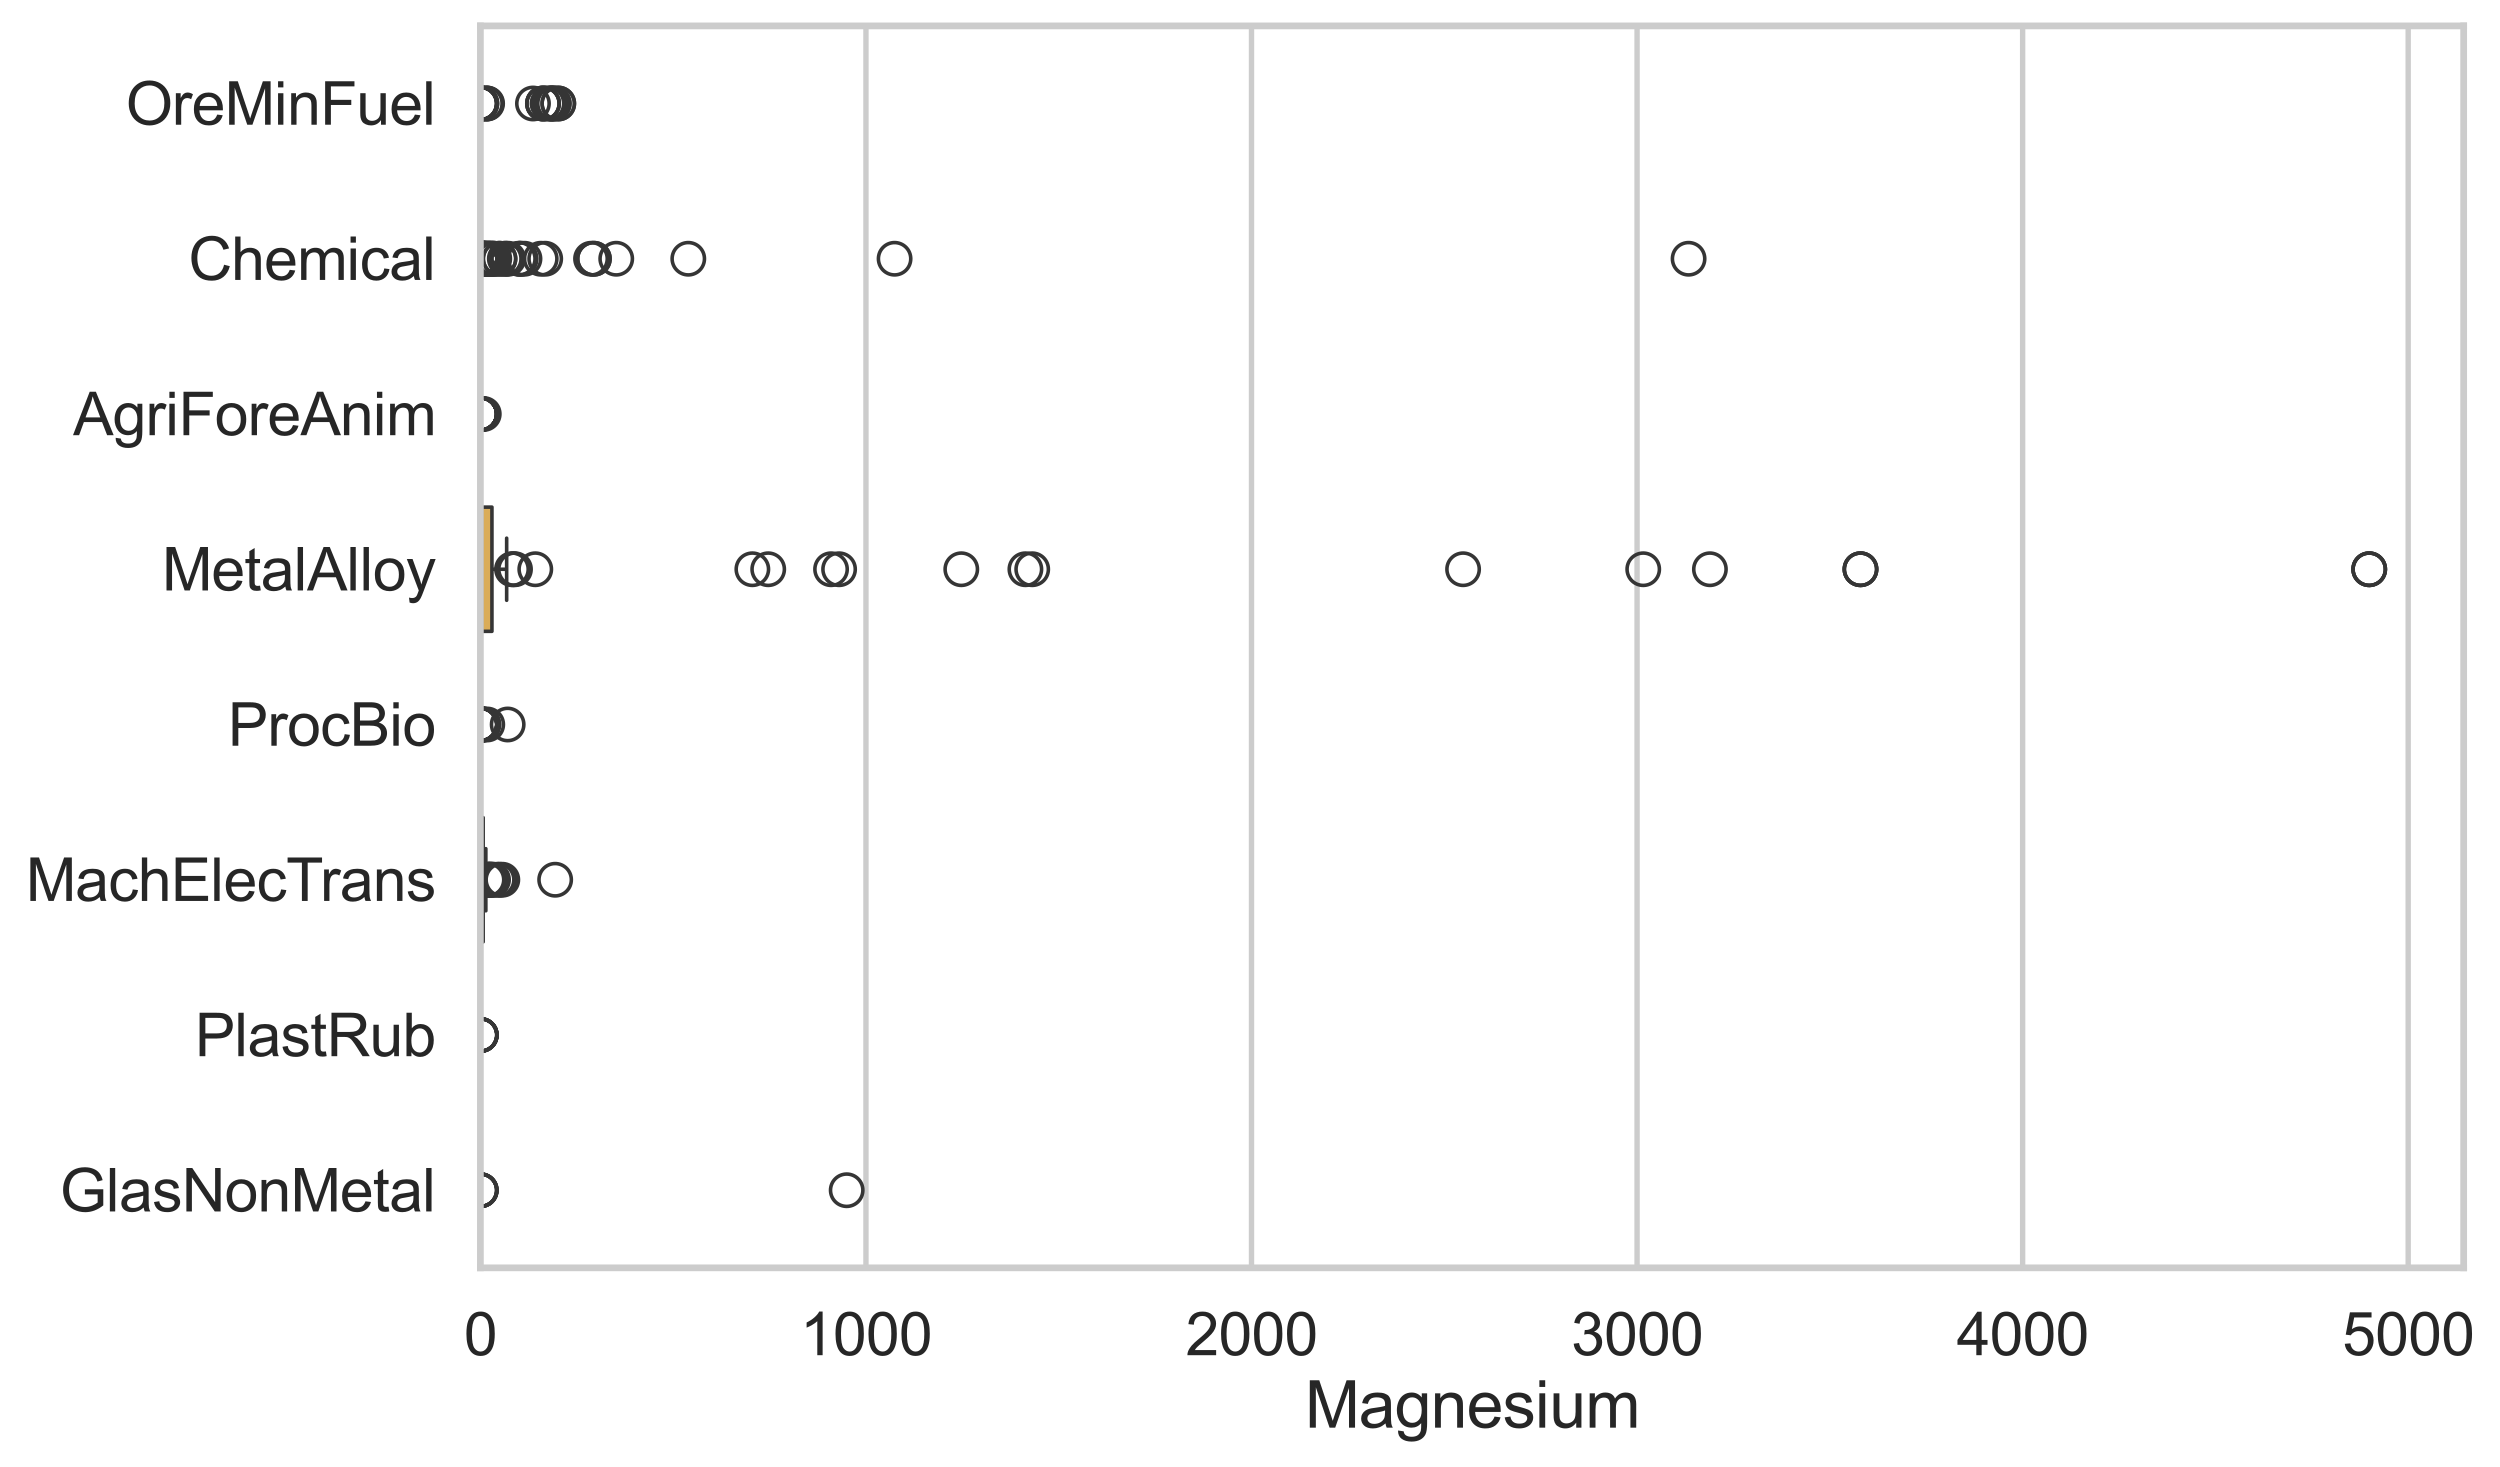 <?xml version="1.0" encoding="utf-8" standalone="no"?>
<!DOCTYPE svg PUBLIC "-//W3C//DTD SVG 1.1//EN"
  "http://www.w3.org/Graphics/SVG/1.1/DTD/svg11.dtd">
<svg xmlns:xlink="http://www.w3.org/1999/xlink" width="695.782pt" height="408.322pt" viewBox="0 0 695.782 408.322" xmlns="http://www.w3.org/2000/svg" version="1.1">
 <defs>
  <style type="text/css">*{stroke-linejoin: round; stroke-linecap: butt}</style>
 </defs>
 <g id="figure_1">
  <g id="patch_1">
   <path d="M 0 408.322 
L 695.782 408.322 
L 695.782 0 
L 0 0 
z
" style="fill: #ffffff"/>
  </g>
  <g id="axes_1">
   <g id="patch_2">
    <path d="M 133.697 352.86 
L 685.67 352.86 
L 685.67 7.2 
L 133.697 7.2 
z
" style="fill: #ffffff"/>
   </g>
   <g id="matplotlib.axis_1">
    <g id="xtick_1">
     <g id="line2d_1">
      <path d="M 133.697 352.86 
L 133.697 7.2 
" clip-path="url(#pb0d12dc2aa)" style="fill: none; stroke: #cccccc; stroke-width: 1.5; stroke-linecap: round"/>
     </g>
     <g id="text_1">
      <!-- 0 -->
      <g style="fill: #262626" transform="translate(129.109 377.17) scale(0.165 -0.165)">
       <defs>
        <path id="ArialMT-30" d="M 266 2259 
Q 266 3072 433 3567 
Q 600 4063 929 4331 
Q 1259 4600 1759 4600 
Q 2128 4600 2406 4451 
Q 2684 4303 2865 4023 
Q 3047 3744 3150 3342 
Q 3253 2941 3253 2259 
Q 3253 1453 3087 958 
Q 2922 463 2592 192 
Q 2263 -78 1759 -78 
Q 1097 -78 719 397 
Q 266 969 266 2259 
z
M 844 2259 
Q 844 1131 1108 757 
Q 1372 384 1759 384 
Q 2147 384 2411 759 
Q 2675 1134 2675 2259 
Q 2675 3391 2411 3762 
Q 2147 4134 1753 4134 
Q 1366 4134 1134 3806 
Q 844 3388 844 2259 
z
" transform="scale(0.016)"/>
       </defs>
       <use xlink:href="#ArialMT-30"/>
      </g>
     </g>
    </g>
    <g id="xtick_2">
     <g id="line2d_2">
      <path d="M 241.004 352.86 
L 241.004 7.2 
" clip-path="url(#pb0d12dc2aa)" style="fill: none; stroke: #cccccc; stroke-width: 1.5; stroke-linecap: round"/>
     </g>
     <g id="text_2">
      <!-- 1000 -->
      <g style="fill: #262626" transform="translate(222.653 377.17) scale(0.165 -0.165)">
       <defs>
        <path id="ArialMT-31" d="M 2384 0 
L 1822 0 
L 1822 3584 
Q 1619 3391 1289 3197 
Q 959 3003 697 2906 
L 697 3450 
Q 1169 3672 1522 3987 
Q 1875 4303 2022 4600 
L 2384 4600 
L 2384 0 
z
" transform="scale(0.016)"/>
       </defs>
       <use xlink:href="#ArialMT-31"/>
       <use xlink:href="#ArialMT-30" transform="translate(55.615 0)"/>
       <use xlink:href="#ArialMT-30" transform="translate(111.23 0)"/>
       <use xlink:href="#ArialMT-30" transform="translate(166.846 0)"/>
      </g>
     </g>
    </g>
    <g id="xtick_3">
     <g id="line2d_3">
      <path d="M 348.31 352.86 
L 348.31 7.2 
" clip-path="url(#pb0d12dc2aa)" style="fill: none; stroke: #cccccc; stroke-width: 1.5; stroke-linecap: round"/>
     </g>
     <g id="text_3">
      <!-- 2000 -->
      <g style="fill: #262626" transform="translate(329.959 377.17) scale(0.165 -0.165)">
       <defs>
        <path id="ArialMT-32" d="M 3222 541 
L 3222 0 
L 194 0 
Q 188 203 259 391 
Q 375 700 629 1000 
Q 884 1300 1366 1694 
Q 2113 2306 2375 2664 
Q 2638 3022 2638 3341 
Q 2638 3675 2398 3904 
Q 2159 4134 1775 4134 
Q 1369 4134 1125 3890 
Q 881 3647 878 3216 
L 300 3275 
Q 359 3922 746 4261 
Q 1134 4600 1788 4600 
Q 2447 4600 2831 4234 
Q 3216 3869 3216 3328 
Q 3216 3053 3103 2787 
Q 2991 2522 2730 2228 
Q 2469 1934 1863 1422 
Q 1356 997 1212 845 
Q 1069 694 975 541 
L 3222 541 
z
" transform="scale(0.016)"/>
       </defs>
       <use xlink:href="#ArialMT-32"/>
       <use xlink:href="#ArialMT-30" transform="translate(55.615 0)"/>
       <use xlink:href="#ArialMT-30" transform="translate(111.23 0)"/>
       <use xlink:href="#ArialMT-30" transform="translate(166.846 0)"/>
      </g>
     </g>
    </g>
    <g id="xtick_4">
     <g id="line2d_4">
      <path d="M 455.617 352.86 
L 455.617 7.2 
" clip-path="url(#pb0d12dc2aa)" style="fill: none; stroke: #cccccc; stroke-width: 1.5; stroke-linecap: round"/>
     </g>
     <g id="text_4">
      <!-- 3000 -->
      <g style="fill: #262626" transform="translate(437.266 377.17) scale(0.165 -0.165)">
       <defs>
        <path id="ArialMT-33" d="M 269 1209 
L 831 1284 
Q 928 806 1161 595 
Q 1394 384 1728 384 
Q 2125 384 2398 659 
Q 2672 934 2672 1341 
Q 2672 1728 2419 1979 
Q 2166 2231 1775 2231 
Q 1616 2231 1378 2169 
L 1441 2663 
Q 1497 2656 1531 2656 
Q 1891 2656 2178 2843 
Q 2466 3031 2466 3422 
Q 2466 3731 2256 3934 
Q 2047 4138 1716 4138 
Q 1388 4138 1169 3931 
Q 950 3725 888 3313 
L 325 3413 
Q 428 3978 793 4289 
Q 1159 4600 1703 4600 
Q 2078 4600 2393 4439 
Q 2709 4278 2876 4000 
Q 3044 3722 3044 3409 
Q 3044 3113 2884 2869 
Q 2725 2625 2413 2481 
Q 2819 2388 3044 2092 
Q 3269 1797 3269 1353 
Q 3269 753 2831 336 
Q 2394 -81 1725 -81 
Q 1122 -81 723 278 
Q 325 638 269 1209 
z
" transform="scale(0.016)"/>
       </defs>
       <use xlink:href="#ArialMT-33"/>
       <use xlink:href="#ArialMT-30" transform="translate(55.615 0)"/>
       <use xlink:href="#ArialMT-30" transform="translate(111.23 0)"/>
       <use xlink:href="#ArialMT-30" transform="translate(166.846 0)"/>
      </g>
     </g>
    </g>
    <g id="xtick_5">
     <g id="line2d_5">
      <path d="M 562.924 352.86 
L 562.924 7.2 
" clip-path="url(#pb0d12dc2aa)" style="fill: none; stroke: #cccccc; stroke-width: 1.5; stroke-linecap: round"/>
     </g>
     <g id="text_5">
      <!-- 4000 -->
      <g style="fill: #262626" transform="translate(544.573 377.17) scale(0.165 -0.165)">
       <defs>
        <path id="ArialMT-34" d="M 2069 0 
L 2069 1097 
L 81 1097 
L 81 1613 
L 2172 4581 
L 2631 4581 
L 2631 1613 
L 3250 1613 
L 3250 1097 
L 2631 1097 
L 2631 0 
L 2069 0 
z
M 2069 1613 
L 2069 3678 
L 634 1613 
L 2069 1613 
z
" transform="scale(0.016)"/>
       </defs>
       <use xlink:href="#ArialMT-34"/>
       <use xlink:href="#ArialMT-30" transform="translate(55.615 0)"/>
       <use xlink:href="#ArialMT-30" transform="translate(111.23 0)"/>
       <use xlink:href="#ArialMT-30" transform="translate(166.846 0)"/>
      </g>
     </g>
    </g>
    <g id="xtick_6">
     <g id="line2d_6">
      <path d="M 670.231 352.86 
L 670.231 7.2 
" clip-path="url(#pb0d12dc2aa)" style="fill: none; stroke: #cccccc; stroke-width: 1.5; stroke-linecap: round"/>
     </g>
     <g id="text_6">
      <!-- 5000 -->
      <g style="fill: #262626" transform="translate(651.879 377.17) scale(0.165 -0.165)">
       <defs>
        <path id="ArialMT-35" d="M 266 1200 
L 856 1250 
Q 922 819 1161 601 
Q 1400 384 1738 384 
Q 2144 384 2425 690 
Q 2706 997 2706 1503 
Q 2706 1984 2436 2262 
Q 2166 2541 1728 2541 
Q 1456 2541 1237 2417 
Q 1019 2294 894 2097 
L 366 2166 
L 809 4519 
L 3088 4519 
L 3088 3981 
L 1259 3981 
L 1013 2750 
Q 1425 3038 1878 3038 
Q 2478 3038 2890 2622 
Q 3303 2206 3303 1553 
Q 3303 931 2941 478 
Q 2500 -78 1738 -78 
Q 1113 -78 717 272 
Q 322 622 266 1200 
z
" transform="scale(0.016)"/>
       </defs>
       <use xlink:href="#ArialMT-35"/>
       <use xlink:href="#ArialMT-30" transform="translate(55.615 0)"/>
       <use xlink:href="#ArialMT-30" transform="translate(111.23 0)"/>
       <use xlink:href="#ArialMT-30" transform="translate(166.846 0)"/>
      </g>
     </g>
    </g>
    <g id="text_7">
     <!-- Magnesium -->
     <g style="fill: #262626" transform="translate(363.166 397.334) scale(0.18 -0.18)">
      <defs>
       <path id="ArialMT-4d" d="M 475 0 
L 475 4581 
L 1388 4581 
L 2472 1338 
Q 2622 884 2691 659 
Q 2769 909 2934 1394 
L 4031 4581 
L 4847 4581 
L 4847 0 
L 4263 0 
L 4263 3834 
L 2931 0 
L 2384 0 
L 1059 3900 
L 1059 0 
L 475 0 
z
" transform="scale(0.016)"/>
       <path id="ArialMT-61" d="M 2588 409 
Q 2275 144 1986 34 
Q 1697 -75 1366 -75 
Q 819 -75 525 192 
Q 231 459 231 875 
Q 231 1119 342 1320 
Q 453 1522 633 1644 
Q 813 1766 1038 1828 
Q 1203 1872 1538 1913 
Q 2219 1994 2541 2106 
Q 2544 2222 2544 2253 
Q 2544 2597 2384 2738 
Q 2169 2928 1744 2928 
Q 1347 2928 1158 2789 
Q 969 2650 878 2297 
L 328 2372 
Q 403 2725 575 2942 
Q 747 3159 1072 3276 
Q 1397 3394 1825 3394 
Q 2250 3394 2515 3294 
Q 2781 3194 2906 3042 
Q 3031 2891 3081 2659 
Q 3109 2516 3109 2141 
L 3109 1391 
Q 3109 606 3145 398 
Q 3181 191 3288 0 
L 2700 0 
Q 2613 175 2588 409 
z
M 2541 1666 
Q 2234 1541 1622 1453 
Q 1275 1403 1131 1340 
Q 988 1278 909 1158 
Q 831 1038 831 891 
Q 831 666 1001 516 
Q 1172 366 1500 366 
Q 1825 366 2078 508 
Q 2331 650 2450 897 
Q 2541 1088 2541 1459 
L 2541 1666 
z
" transform="scale(0.016)"/>
       <path id="ArialMT-67" d="M 319 -275 
L 866 -356 
Q 900 -609 1056 -725 
Q 1266 -881 1628 -881 
Q 2019 -881 2231 -725 
Q 2444 -569 2519 -288 
Q 2563 -116 2559 434 
Q 2191 0 1641 0 
Q 956 0 581 494 
Q 206 988 206 1678 
Q 206 2153 378 2554 
Q 550 2956 876 3175 
Q 1203 3394 1644 3394 
Q 2231 3394 2613 2919 
L 2613 3319 
L 3131 3319 
L 3131 450 
Q 3131 -325 2973 -648 
Q 2816 -972 2473 -1159 
Q 2131 -1347 1631 -1347 
Q 1038 -1347 672 -1080 
Q 306 -813 319 -275 
z
M 784 1719 
Q 784 1066 1043 766 
Q 1303 466 1694 466 
Q 2081 466 2343 764 
Q 2606 1063 2606 1700 
Q 2606 2309 2336 2618 
Q 2066 2928 1684 2928 
Q 1309 2928 1046 2623 
Q 784 2319 784 1719 
z
" transform="scale(0.016)"/>
       <path id="ArialMT-6e" d="M 422 0 
L 422 3319 
L 928 3319 
L 928 2847 
Q 1294 3394 1984 3394 
Q 2284 3394 2536 3286 
Q 2788 3178 2913 3003 
Q 3038 2828 3088 2588 
Q 3119 2431 3119 2041 
L 3119 0 
L 2556 0 
L 2556 2019 
Q 2556 2363 2490 2533 
Q 2425 2703 2258 2804 
Q 2091 2906 1866 2906 
Q 1506 2906 1245 2678 
Q 984 2450 984 1813 
L 984 0 
L 422 0 
z
" transform="scale(0.016)"/>
       <path id="ArialMT-65" d="M 2694 1069 
L 3275 997 
Q 3138 488 2766 206 
Q 2394 -75 1816 -75 
Q 1088 -75 661 373 
Q 234 822 234 1631 
Q 234 2469 665 2931 
Q 1097 3394 1784 3394 
Q 2450 3394 2872 2941 
Q 3294 2488 3294 1666 
Q 3294 1616 3291 1516 
L 816 1516 
Q 847 969 1125 678 
Q 1403 388 1819 388 
Q 2128 388 2347 550 
Q 2566 713 2694 1069 
z
M 847 1978 
L 2700 1978 
Q 2663 2397 2488 2606 
Q 2219 2931 1791 2931 
Q 1403 2931 1139 2672 
Q 875 2413 847 1978 
z
" transform="scale(0.016)"/>
       <path id="ArialMT-73" d="M 197 991 
L 753 1078 
Q 800 744 1014 566 
Q 1228 388 1613 388 
Q 2000 388 2187 545 
Q 2375 703 2375 916 
Q 2375 1106 2209 1216 
Q 2094 1291 1634 1406 
Q 1016 1563 777 1677 
Q 538 1791 414 1992 
Q 291 2194 291 2438 
Q 291 2659 392 2848 
Q 494 3038 669 3163 
Q 800 3259 1026 3326 
Q 1253 3394 1513 3394 
Q 1903 3394 2198 3281 
Q 2494 3169 2634 2976 
Q 2775 2784 2828 2463 
L 2278 2388 
Q 2241 2644 2061 2787 
Q 1881 2931 1553 2931 
Q 1166 2931 1000 2803 
Q 834 2675 834 2503 
Q 834 2394 903 2306 
Q 972 2216 1119 2156 
Q 1203 2125 1616 2013 
Q 2213 1853 2448 1751 
Q 2684 1650 2818 1456 
Q 2953 1263 2953 975 
Q 2953 694 2789 445 
Q 2625 197 2315 61 
Q 2006 -75 1616 -75 
Q 969 -75 630 194 
Q 291 463 197 991 
z
" transform="scale(0.016)"/>
       <path id="ArialMT-69" d="M 425 3934 
L 425 4581 
L 988 4581 
L 988 3934 
L 425 3934 
z
M 425 0 
L 425 3319 
L 988 3319 
L 988 0 
L 425 0 
z
" transform="scale(0.016)"/>
       <path id="ArialMT-75" d="M 2597 0 
L 2597 488 
Q 2209 -75 1544 -75 
Q 1250 -75 995 37 
Q 741 150 617 320 
Q 494 491 444 738 
Q 409 903 409 1263 
L 409 3319 
L 972 3319 
L 972 1478 
Q 972 1038 1006 884 
Q 1059 663 1231 536 
Q 1403 409 1656 409 
Q 1909 409 2131 539 
Q 2353 669 2445 892 
Q 2538 1116 2538 1541 
L 2538 3319 
L 3100 3319 
L 3100 0 
L 2597 0 
z
" transform="scale(0.016)"/>
       <path id="ArialMT-6d" d="M 422 0 
L 422 3319 
L 925 3319 
L 925 2853 
Q 1081 3097 1340 3245 
Q 1600 3394 1931 3394 
Q 2300 3394 2536 3241 
Q 2772 3088 2869 2813 
Q 3263 3394 3894 3394 
Q 4388 3394 4653 3120 
Q 4919 2847 4919 2278 
L 4919 0 
L 4359 0 
L 4359 2091 
Q 4359 2428 4304 2576 
Q 4250 2725 4106 2815 
Q 3963 2906 3769 2906 
Q 3419 2906 3187 2673 
Q 2956 2441 2956 1928 
L 2956 0 
L 2394 0 
L 2394 2156 
Q 2394 2531 2256 2718 
Q 2119 2906 1806 2906 
Q 1569 2906 1367 2781 
Q 1166 2656 1075 2415 
Q 984 2175 984 1722 
L 984 0 
L 422 0 
z
" transform="scale(0.016)"/>
      </defs>
      <use xlink:href="#ArialMT-4d"/>
      <use xlink:href="#ArialMT-61" transform="translate(83.301 0)"/>
      <use xlink:href="#ArialMT-67" transform="translate(138.916 0)"/>
      <use xlink:href="#ArialMT-6e" transform="translate(194.531 0)"/>
      <use xlink:href="#ArialMT-65" transform="translate(250.146 0)"/>
      <use xlink:href="#ArialMT-73" transform="translate(305.762 0)"/>
      <use xlink:href="#ArialMT-69" transform="translate(355.762 0)"/>
      <use xlink:href="#ArialMT-75" transform="translate(377.979 0)"/>
      <use xlink:href="#ArialMT-6d" transform="translate(433.594 0)"/>
     </g>
    </g>
   </g>
   <g id="matplotlib.axis_2">
    <g id="ytick_1">
     <g id="text_8">
      <!-- OreMinFuel -->
      <g style="fill: #262626" transform="translate(35.013 34.709) scale(0.165 -0.165)">
       <defs>
        <path id="ArialMT-4f" d="M 309 2231 
Q 309 3372 921 4017 
Q 1534 4663 2503 4663 
Q 3138 4663 3647 4359 
Q 4156 4056 4423 3514 
Q 4691 2972 4691 2284 
Q 4691 1588 4409 1038 
Q 4128 488 3612 205 
Q 3097 -78 2500 -78 
Q 1853 -78 1343 234 
Q 834 547 571 1087 
Q 309 1628 309 2231 
z
M 934 2222 
Q 934 1394 1379 917 
Q 1825 441 2497 441 
Q 3181 441 3623 922 
Q 4066 1403 4066 2288 
Q 4066 2847 3877 3264 
Q 3688 3681 3323 3911 
Q 2959 4141 2506 4141 
Q 1863 4141 1398 3698 
Q 934 3256 934 2222 
z
" transform="scale(0.016)"/>
        <path id="ArialMT-72" d="M 416 0 
L 416 3319 
L 922 3319 
L 922 2816 
Q 1116 3169 1280 3281 
Q 1444 3394 1641 3394 
Q 1925 3394 2219 3213 
L 2025 2691 
Q 1819 2813 1613 2813 
Q 1428 2813 1281 2702 
Q 1134 2591 1072 2394 
Q 978 2094 978 1738 
L 978 0 
L 416 0 
z
" transform="scale(0.016)"/>
        <path id="ArialMT-46" d="M 525 0 
L 525 4581 
L 3616 4581 
L 3616 4041 
L 1131 4041 
L 1131 2622 
L 3281 2622 
L 3281 2081 
L 1131 2081 
L 1131 0 
L 525 0 
z
" transform="scale(0.016)"/>
        <path id="ArialMT-6c" d="M 409 0 
L 409 4581 
L 972 4581 
L 972 0 
L 409 0 
z
" transform="scale(0.016)"/>
       </defs>
       <use xlink:href="#ArialMT-4f"/>
       <use xlink:href="#ArialMT-72" transform="translate(77.783 0)"/>
       <use xlink:href="#ArialMT-65" transform="translate(111.084 0)"/>
       <use xlink:href="#ArialMT-4d" transform="translate(166.699 0)"/>
       <use xlink:href="#ArialMT-69" transform="translate(250 0)"/>
       <use xlink:href="#ArialMT-6e" transform="translate(272.217 0)"/>
       <use xlink:href="#ArialMT-46" transform="translate(327.832 0)"/>
       <use xlink:href="#ArialMT-75" transform="translate(388.916 0)"/>
       <use xlink:href="#ArialMT-65" transform="translate(444.531 0)"/>
       <use xlink:href="#ArialMT-6c" transform="translate(500.146 0)"/>
      </g>
     </g>
    </g>
    <g id="ytick_2">
     <g id="text_9">
      <!-- Chemical -->
      <g style="fill: #262626" transform="translate(52.428 77.916) scale(0.165 -0.165)">
       <defs>
        <path id="ArialMT-43" d="M 3763 1606 
L 4369 1453 
Q 4178 706 3683 314 
Q 3188 -78 2472 -78 
Q 1731 -78 1267 223 
Q 803 525 561 1097 
Q 319 1669 319 2325 
Q 319 3041 592 3573 
Q 866 4106 1370 4382 
Q 1875 4659 2481 4659 
Q 3169 4659 3637 4309 
Q 4106 3959 4291 3325 
L 3694 3184 
Q 3534 3684 3231 3912 
Q 2928 4141 2469 4141 
Q 1941 4141 1586 3887 
Q 1231 3634 1087 3207 
Q 944 2781 944 2328 
Q 944 1744 1114 1308 
Q 1284 872 1643 656 
Q 2003 441 2422 441 
Q 2931 441 3284 734 
Q 3638 1028 3763 1606 
z
" transform="scale(0.016)"/>
        <path id="ArialMT-68" d="M 422 0 
L 422 4581 
L 984 4581 
L 984 2938 
Q 1378 3394 1978 3394 
Q 2347 3394 2619 3248 
Q 2891 3103 3008 2847 
Q 3125 2591 3125 2103 
L 3125 0 
L 2563 0 
L 2563 2103 
Q 2563 2525 2380 2717 
Q 2197 2909 1863 2909 
Q 1613 2909 1392 2779 
Q 1172 2650 1078 2428 
Q 984 2206 984 1816 
L 984 0 
L 422 0 
z
" transform="scale(0.016)"/>
        <path id="ArialMT-63" d="M 2588 1216 
L 3141 1144 
Q 3050 572 2676 248 
Q 2303 -75 1759 -75 
Q 1078 -75 664 370 
Q 250 816 250 1647 
Q 250 2184 428 2587 
Q 606 2991 970 3192 
Q 1334 3394 1763 3394 
Q 2303 3394 2647 3120 
Q 2991 2847 3088 2344 
L 2541 2259 
Q 2463 2594 2264 2762 
Q 2066 2931 1784 2931 
Q 1359 2931 1093 2626 
Q 828 2322 828 1663 
Q 828 994 1084 691 
Q 1341 388 1753 388 
Q 2084 388 2306 591 
Q 2528 794 2588 1216 
z
" transform="scale(0.016)"/>
       </defs>
       <use xlink:href="#ArialMT-43"/>
       <use xlink:href="#ArialMT-68" transform="translate(72.217 0)"/>
       <use xlink:href="#ArialMT-65" transform="translate(127.832 0)"/>
       <use xlink:href="#ArialMT-6d" transform="translate(183.447 0)"/>
       <use xlink:href="#ArialMT-69" transform="translate(266.748 0)"/>
       <use xlink:href="#ArialMT-63" transform="translate(288.965 0)"/>
       <use xlink:href="#ArialMT-61" transform="translate(338.965 0)"/>
       <use xlink:href="#ArialMT-6c" transform="translate(394.58 0)"/>
      </g>
     </g>
    </g>
    <g id="ytick_3">
     <g id="text_10">
      <!-- AgriForeAnim -->
      <g style="fill: #262626" transform="translate(20.341 121.124) scale(0.165 -0.165)">
       <defs>
        <path id="ArialMT-41" d="M -9 0 
L 1750 4581 
L 2403 4581 
L 4278 0 
L 3588 0 
L 3053 1388 
L 1138 1388 
L 634 0 
L -9 0 
z
M 1313 1881 
L 2866 1881 
L 2388 3150 
Q 2169 3728 2063 4100 
Q 1975 3659 1816 3225 
L 1313 1881 
z
" transform="scale(0.016)"/>
        <path id="ArialMT-6f" d="M 213 1659 
Q 213 2581 725 3025 
Q 1153 3394 1769 3394 
Q 2453 3394 2887 2945 
Q 3322 2497 3322 1706 
Q 3322 1066 3130 698 
Q 2938 331 2570 128 
Q 2203 -75 1769 -75 
Q 1072 -75 642 372 
Q 213 819 213 1659 
z
M 791 1659 
Q 791 1022 1069 705 
Q 1347 388 1769 388 
Q 2188 388 2466 706 
Q 2744 1025 2744 1678 
Q 2744 2294 2464 2611 
Q 2184 2928 1769 2928 
Q 1347 2928 1069 2612 
Q 791 2297 791 1659 
z
" transform="scale(0.016)"/>
       </defs>
       <use xlink:href="#ArialMT-41"/>
       <use xlink:href="#ArialMT-67" transform="translate(66.699 0)"/>
       <use xlink:href="#ArialMT-72" transform="translate(122.314 0)"/>
       <use xlink:href="#ArialMT-69" transform="translate(155.615 0)"/>
       <use xlink:href="#ArialMT-46" transform="translate(177.832 0)"/>
       <use xlink:href="#ArialMT-6f" transform="translate(238.916 0)"/>
       <use xlink:href="#ArialMT-72" transform="translate(294.531 0)"/>
       <use xlink:href="#ArialMT-65" transform="translate(327.832 0)"/>
       <use xlink:href="#ArialMT-41" transform="translate(383.447 0)"/>
       <use xlink:href="#ArialMT-6e" transform="translate(450.146 0)"/>
       <use xlink:href="#ArialMT-69" transform="translate(505.762 0)"/>
       <use xlink:href="#ArialMT-6d" transform="translate(527.979 0)"/>
      </g>
     </g>
    </g>
    <g id="ytick_4">
     <g id="text_11">
      <!-- MetalAlloy -->
      <g style="fill: #262626" transform="translate(45.088 164.331) scale(0.165 -0.165)">
       <defs>
        <path id="ArialMT-74" d="M 1650 503 
L 1731 6 
Q 1494 -44 1306 -44 
Q 1000 -44 831 53 
Q 663 150 594 308 
Q 525 466 525 972 
L 525 2881 
L 113 2881 
L 113 3319 
L 525 3319 
L 525 4141 
L 1084 4478 
L 1084 3319 
L 1650 3319 
L 1650 2881 
L 1084 2881 
L 1084 941 
Q 1084 700 1114 631 
Q 1144 563 1211 522 
Q 1278 481 1403 481 
Q 1497 481 1650 503 
z
" transform="scale(0.016)"/>
        <path id="ArialMT-79" d="M 397 -1278 
L 334 -750 
Q 519 -800 656 -800 
Q 844 -800 956 -737 
Q 1069 -675 1141 -563 
Q 1194 -478 1313 -144 
Q 1328 -97 1363 -6 
L 103 3319 
L 709 3319 
L 1400 1397 
Q 1534 1031 1641 628 
Q 1738 1016 1872 1384 
L 2581 3319 
L 3144 3319 
L 1881 -56 
Q 1678 -603 1566 -809 
Q 1416 -1088 1222 -1217 
Q 1028 -1347 759 -1347 
Q 597 -1347 397 -1278 
z
" transform="scale(0.016)"/>
       </defs>
       <use xlink:href="#ArialMT-4d"/>
       <use xlink:href="#ArialMT-65" transform="translate(83.301 0)"/>
       <use xlink:href="#ArialMT-74" transform="translate(138.916 0)"/>
       <use xlink:href="#ArialMT-61" transform="translate(166.699 0)"/>
       <use xlink:href="#ArialMT-6c" transform="translate(222.314 0)"/>
       <use xlink:href="#ArialMT-41" transform="translate(244.531 0)"/>
       <use xlink:href="#ArialMT-6c" transform="translate(311.23 0)"/>
       <use xlink:href="#ArialMT-6c" transform="translate(333.447 0)"/>
       <use xlink:href="#ArialMT-6f" transform="translate(355.664 0)"/>
       <use xlink:href="#ArialMT-79" transform="translate(411.279 0)"/>
      </g>
     </g>
    </g>
    <g id="ytick_5">
     <g id="text_12">
      <!-- ProcBio -->
      <g style="fill: #262626" transform="translate(63.424 207.539) scale(0.165 -0.165)">
       <defs>
        <path id="ArialMT-50" d="M 494 0 
L 494 4581 
L 2222 4581 
Q 2678 4581 2919 4538 
Q 3256 4481 3484 4323 
Q 3713 4166 3852 3881 
Q 3991 3597 3991 3256 
Q 3991 2672 3619 2267 
Q 3247 1863 2275 1863 
L 1100 1863 
L 1100 0 
L 494 0 
z
M 1100 2403 
L 2284 2403 
Q 2872 2403 3119 2622 
Q 3366 2841 3366 3238 
Q 3366 3525 3220 3729 
Q 3075 3934 2838 4000 
Q 2684 4041 2272 4041 
L 1100 4041 
L 1100 2403 
z
" transform="scale(0.016)"/>
        <path id="ArialMT-42" d="M 469 0 
L 469 4581 
L 2188 4581 
Q 2713 4581 3030 4442 
Q 3347 4303 3526 4014 
Q 3706 3725 3706 3409 
Q 3706 3116 3547 2856 
Q 3388 2597 3066 2438 
Q 3481 2316 3704 2022 
Q 3928 1728 3928 1328 
Q 3928 1006 3792 729 
Q 3656 453 3456 303 
Q 3256 153 2954 76 
Q 2653 0 2216 0 
L 469 0 
z
M 1075 2656 
L 2066 2656 
Q 2469 2656 2644 2709 
Q 2875 2778 2992 2937 
Q 3109 3097 3109 3338 
Q 3109 3566 3000 3739 
Q 2891 3913 2687 3977 
Q 2484 4041 1991 4041 
L 1075 4041 
L 1075 2656 
z
M 1075 541 
L 2216 541 
Q 2509 541 2628 563 
Q 2838 600 2978 687 
Q 3119 775 3209 942 
Q 3300 1109 3300 1328 
Q 3300 1584 3169 1773 
Q 3038 1963 2805 2039 
Q 2572 2116 2134 2116 
L 1075 2116 
L 1075 541 
z
" transform="scale(0.016)"/>
       </defs>
       <use xlink:href="#ArialMT-50"/>
       <use xlink:href="#ArialMT-72" transform="translate(66.699 0)"/>
       <use xlink:href="#ArialMT-6f" transform="translate(100 0)"/>
       <use xlink:href="#ArialMT-63" transform="translate(155.615 0)"/>
       <use xlink:href="#ArialMT-42" transform="translate(205.615 0)"/>
       <use xlink:href="#ArialMT-69" transform="translate(272.314 0)"/>
       <use xlink:href="#ArialMT-6f" transform="translate(294.531 0)"/>
      </g>
     </g>
    </g>
    <g id="ytick_6">
     <g id="text_13">
      <!-- MachElecTrans -->
      <g style="fill: #262626" transform="translate(7.2 250.746) scale(0.165 -0.165)">
       <defs>
        <path id="ArialMT-45" d="M 506 0 
L 506 4581 
L 3819 4581 
L 3819 4041 
L 1113 4041 
L 1113 2638 
L 3647 2638 
L 3647 2100 
L 1113 2100 
L 1113 541 
L 3925 541 
L 3925 0 
L 506 0 
z
" transform="scale(0.016)"/>
        <path id="ArialMT-54" d="M 1659 0 
L 1659 4041 
L 150 4041 
L 150 4581 
L 3781 4581 
L 3781 4041 
L 2266 4041 
L 2266 0 
L 1659 0 
z
" transform="scale(0.016)"/>
       </defs>
       <use xlink:href="#ArialMT-4d"/>
       <use xlink:href="#ArialMT-61" transform="translate(83.301 0)"/>
       <use xlink:href="#ArialMT-63" transform="translate(138.916 0)"/>
       <use xlink:href="#ArialMT-68" transform="translate(188.916 0)"/>
       <use xlink:href="#ArialMT-45" transform="translate(244.531 0)"/>
       <use xlink:href="#ArialMT-6c" transform="translate(311.23 0)"/>
       <use xlink:href="#ArialMT-65" transform="translate(333.447 0)"/>
       <use xlink:href="#ArialMT-63" transform="translate(389.062 0)"/>
       <use xlink:href="#ArialMT-54" transform="translate(439.062 0)"/>
       <use xlink:href="#ArialMT-72" transform="translate(496.396 0)"/>
       <use xlink:href="#ArialMT-61" transform="translate(529.697 0)"/>
       <use xlink:href="#ArialMT-6e" transform="translate(585.312 0)"/>
       <use xlink:href="#ArialMT-73" transform="translate(640.928 0)"/>
      </g>
     </g>
    </g>
    <g id="ytick_7">
     <g id="text_14">
      <!-- PlastRub -->
      <g style="fill: #262626" transform="translate(54.248 293.954) scale(0.165 -0.165)">
       <defs>
        <path id="ArialMT-52" d="M 503 0 
L 503 4581 
L 2534 4581 
Q 3147 4581 3465 4457 
Q 3784 4334 3975 4021 
Q 4166 3709 4166 3331 
Q 4166 2844 3850 2509 
Q 3534 2175 2875 2084 
Q 3116 1969 3241 1856 
Q 3506 1613 3744 1247 
L 4541 0 
L 3778 0 
L 3172 953 
Q 2906 1366 2734 1584 
Q 2563 1803 2427 1890 
Q 2291 1978 2150 2013 
Q 2047 2034 1813 2034 
L 1109 2034 
L 1109 0 
L 503 0 
z
M 1109 2559 
L 2413 2559 
Q 2828 2559 3062 2645 
Q 3297 2731 3419 2920 
Q 3541 3109 3541 3331 
Q 3541 3656 3305 3865 
Q 3069 4075 2559 4075 
L 1109 4075 
L 1109 2559 
z
" transform="scale(0.016)"/>
        <path id="ArialMT-62" d="M 941 0 
L 419 0 
L 419 4581 
L 981 4581 
L 981 2947 
Q 1338 3394 1891 3394 
Q 2197 3394 2470 3270 
Q 2744 3147 2920 2923 
Q 3097 2700 3197 2384 
Q 3297 2069 3297 1709 
Q 3297 856 2875 390 
Q 2453 -75 1863 -75 
Q 1275 -75 941 416 
L 941 0 
z
M 934 1684 
Q 934 1088 1097 822 
Q 1363 388 1816 388 
Q 2184 388 2453 708 
Q 2722 1028 2722 1663 
Q 2722 2313 2464 2622 
Q 2206 2931 1841 2931 
Q 1472 2931 1203 2611 
Q 934 2291 934 1684 
z
" transform="scale(0.016)"/>
       </defs>
       <use xlink:href="#ArialMT-50"/>
       <use xlink:href="#ArialMT-6c" transform="translate(66.699 0)"/>
       <use xlink:href="#ArialMT-61" transform="translate(88.916 0)"/>
       <use xlink:href="#ArialMT-73" transform="translate(144.531 0)"/>
       <use xlink:href="#ArialMT-74" transform="translate(194.531 0)"/>
       <use xlink:href="#ArialMT-52" transform="translate(222.314 0)"/>
       <use xlink:href="#ArialMT-75" transform="translate(294.531 0)"/>
       <use xlink:href="#ArialMT-62" transform="translate(350.146 0)"/>
      </g>
     </g>
    </g>
    <g id="ytick_8">
     <g id="text_15">
      <!-- GlasNonMetal -->
      <g style="fill: #262626" transform="translate(16.659 337.161) scale(0.165 -0.165)">
       <defs>
        <path id="ArialMT-47" d="M 2638 1797 
L 2638 2334 
L 4578 2338 
L 4578 638 
Q 4131 281 3656 101 
Q 3181 -78 2681 -78 
Q 2006 -78 1454 211 
Q 903 500 622 1047 
Q 341 1594 341 2269 
Q 341 2938 620 3517 
Q 900 4097 1425 4378 
Q 1950 4659 2634 4659 
Q 3131 4659 3532 4498 
Q 3934 4338 4162 4050 
Q 4391 3763 4509 3300 
L 3963 3150 
Q 3859 3500 3706 3700 
Q 3553 3900 3268 4020 
Q 2984 4141 2638 4141 
Q 2222 4141 1919 4014 
Q 1616 3888 1430 3681 
Q 1244 3475 1141 3228 
Q 966 2803 966 2306 
Q 966 1694 1177 1281 
Q 1388 869 1791 669 
Q 2194 469 2647 469 
Q 3041 469 3416 620 
Q 3791 772 3984 944 
L 3984 1797 
L 2638 1797 
z
" transform="scale(0.016)"/>
        <path id="ArialMT-4e" d="M 488 0 
L 488 4581 
L 1109 4581 
L 3516 984 
L 3516 4581 
L 4097 4581 
L 4097 0 
L 3475 0 
L 1069 3600 
L 1069 0 
L 488 0 
z
" transform="scale(0.016)"/>
       </defs>
       <use xlink:href="#ArialMT-47"/>
       <use xlink:href="#ArialMT-6c" transform="translate(77.783 0)"/>
       <use xlink:href="#ArialMT-61" transform="translate(100 0)"/>
       <use xlink:href="#ArialMT-73" transform="translate(155.615 0)"/>
       <use xlink:href="#ArialMT-4e" transform="translate(205.615 0)"/>
       <use xlink:href="#ArialMT-6f" transform="translate(277.832 0)"/>
       <use xlink:href="#ArialMT-6e" transform="translate(333.447 0)"/>
       <use xlink:href="#ArialMT-4d" transform="translate(389.062 0)"/>
       <use xlink:href="#ArialMT-65" transform="translate(472.363 0)"/>
       <use xlink:href="#ArialMT-74" transform="translate(527.979 0)"/>
       <use xlink:href="#ArialMT-61" transform="translate(555.762 0)"/>
       <use xlink:href="#ArialMT-6c" transform="translate(611.377 0)"/>
      </g>
     </g>
    </g>
   </g>
   <g id="patch_3">
    <path d="M 133.697 11.521 
L 133.697 46.087 
L 133.701 46.087 
L 133.701 11.521 
L 133.697 11.521 
z
" clip-path="url(#pb0d12dc2aa)" style="fill: #ca74db; stroke: #353535; stroke-linejoin: miter"/>
   </g>
   <g id="line2d_7">
    <path d="M 133.697 28.804 
L 133.697 28.804 
" clip-path="url(#pb0d12dc2aa)" style="fill: none; stroke: #353535"/>
   </g>
   <g id="line2d_8">
    <path d="M 133.701 28.804 
L 133.706 28.804 
" clip-path="url(#pb0d12dc2aa)" style="fill: none; stroke: #353535"/>
   </g>
   <g id="line2d_9">
    <path d="M 133.697 20.162 
L 133.697 37.445 
" clip-path="url(#pb0d12dc2aa)" style="fill: none; stroke: #353535; stroke-linecap: round"/>
   </g>
   <g id="line2d_10">
    <path d="M 133.706 20.162 
L 133.706 37.445 
" clip-path="url(#pb0d12dc2aa)" style="fill: none; stroke: #353535; stroke-linecap: round"/>
   </g>
   <g id="line2d_11">
    <defs>
     <path id="m13815a1f01" d="M 0 4.5 
C 1.193 4.5 2.338 4.026 3.182 3.182 
C 4.026 2.338 4.5 1.193 4.5 0 
C 4.5 -1.193 4.026 -2.338 3.182 -3.182 
C 2.338 -4.026 1.193 -4.5 0 -4.5 
C -1.193 -4.5 -2.338 -4.026 -3.182 -3.182 
C -4.026 -2.338 -4.5 -1.193 -4.5 0 
C -4.5 1.193 -4.026 2.338 -3.182 3.182 
C -2.338 4.026 -1.193 4.5 0 4.5 
z
" style="stroke: #353535"/>
    </defs>
    <g clip-path="url(#pb0d12dc2aa)">
     <use xlink:href="#m13815a1f01" x="133.729" y="28.804" style="fill-opacity: 0; stroke: #353535"/>
     <use xlink:href="#m13815a1f01" x="151.148" y="28.804" style="fill-opacity: 0; stroke: #353535"/>
     <use xlink:href="#m13815a1f01" x="152.386" y="28.804" style="fill-opacity: 0; stroke: #353535"/>
     <use xlink:href="#m13815a1f01" x="153.667" y="28.804" style="fill-opacity: 0; stroke: #353535"/>
     <use xlink:href="#m13815a1f01" x="133.909" y="28.804" style="fill-opacity: 0; stroke: #353535"/>
     <use xlink:href="#m13815a1f01" x="133.708" y="28.804" style="fill-opacity: 0; stroke: #353535"/>
     <use xlink:href="#m13815a1f01" x="148.33" y="28.804" style="fill-opacity: 0; stroke: #353535"/>
     <use xlink:href="#m13815a1f01" x="153.666" y="28.804" style="fill-opacity: 0; stroke: #353535"/>
     <use xlink:href="#m13815a1f01" x="133.745" y="28.804" style="fill-opacity: 0; stroke: #353535"/>
     <use xlink:href="#m13815a1f01" x="133.986" y="28.804" style="fill-opacity: 0; stroke: #353535"/>
     <use xlink:href="#m13815a1f01" x="153.032" y="28.804" style="fill-opacity: 0; stroke: #353535"/>
     <use xlink:href="#m13815a1f01" x="135.564" y="28.804" style="fill-opacity: 0; stroke: #353535"/>
     <use xlink:href="#m13815a1f01" x="155.377" y="28.804" style="fill-opacity: 0; stroke: #353535"/>
     <use xlink:href="#m13815a1f01" x="133.768" y="28.804" style="fill-opacity: 0; stroke: #353535"/>
     <use xlink:href="#m13815a1f01" x="155.377" y="28.804" style="fill-opacity: 0; stroke: #353535"/>
     <use xlink:href="#m13815a1f01" x="133.709" y="28.804" style="fill-opacity: 0; stroke: #353535"/>
     <use xlink:href="#m13815a1f01" x="133.724" y="28.804" style="fill-opacity: 0; stroke: #353535"/>
     <use xlink:href="#m13815a1f01" x="153.661" y="28.804" style="fill-opacity: 0; stroke: #353535"/>
     <use xlink:href="#m13815a1f01" x="133.958" y="28.804" style="fill-opacity: 0; stroke: #353535"/>
     <use xlink:href="#m13815a1f01" x="135.419" y="28.804" style="fill-opacity: 0; stroke: #353535"/>
     <use xlink:href="#m13815a1f01" x="151.128" y="28.804" style="fill-opacity: 0; stroke: #353535"/>
     <use xlink:href="#m13815a1f01" x="135.234" y="28.804" style="fill-opacity: 0; stroke: #353535"/>
     <use xlink:href="#m13815a1f01" x="154.176" y="28.804" style="fill-opacity: 0; stroke: #353535"/>
     <use xlink:href="#m13815a1f01" x="151.104" y="28.804" style="fill-opacity: 0; stroke: #353535"/>
    </g>
   </g>
   <g id="patch_4">
    <path d="M 133.705 54.728 
L 133.705 89.294 
L 133.735 89.294 
L 133.735 54.728 
L 133.705 54.728 
z
" clip-path="url(#pb0d12dc2aa)" style="fill: #5ca236; stroke: #353535; stroke-linejoin: miter"/>
   </g>
   <g id="line2d_12">
    <path d="M 133.705 72.011 
L 133.697 72.011 
" clip-path="url(#pb0d12dc2aa)" style="fill: none; stroke: #353535"/>
   </g>
   <g id="line2d_13">
    <path d="M 133.735 72.011 
L 133.779 72.011 
" clip-path="url(#pb0d12dc2aa)" style="fill: none; stroke: #353535"/>
   </g>
   <g id="line2d_14">
    <path d="M 133.697 63.37 
L 133.697 80.653 
" clip-path="url(#pb0d12dc2aa)" style="fill: none; stroke: #353535; stroke-linecap: round"/>
   </g>
   <g id="line2d_15">
    <path d="M 133.779 63.37 
L 133.779 80.653 
" clip-path="url(#pb0d12dc2aa)" style="fill: none; stroke: #353535; stroke-linecap: round"/>
   </g>
   <g id="line2d_16">
    <g clip-path="url(#pb0d12dc2aa)">
     <use xlink:href="#m13815a1f01" x="164.497" y="72.011" style="fill-opacity: 0; stroke: #353535"/>
     <use xlink:href="#m13815a1f01" x="134.063" y="72.011" style="fill-opacity: 0; stroke: #353535"/>
     <use xlink:href="#m13815a1f01" x="133.834" y="72.011" style="fill-opacity: 0; stroke: #353535"/>
     <use xlink:href="#m13815a1f01" x="134.158" y="72.011" style="fill-opacity: 0; stroke: #353535"/>
     <use xlink:href="#m13815a1f01" x="135.27" y="72.011" style="fill-opacity: 0; stroke: #353535"/>
     <use xlink:href="#m13815a1f01" x="140.755" y="72.011" style="fill-opacity: 0; stroke: #353535"/>
     <use xlink:href="#m13815a1f01" x="133.808" y="72.011" style="fill-opacity: 0; stroke: #353535"/>
     <use xlink:href="#m13815a1f01" x="133.923" y="72.011" style="fill-opacity: 0; stroke: #353535"/>
     <use xlink:href="#m13815a1f01" x="133.823" y="72.011" style="fill-opacity: 0; stroke: #353535"/>
     <use xlink:href="#m13815a1f01" x="133.79" y="72.011" style="fill-opacity: 0; stroke: #353535"/>
     <use xlink:href="#m13815a1f01" x="133.856" y="72.011" style="fill-opacity: 0; stroke: #353535"/>
     <use xlink:href="#m13815a1f01" x="145.967" y="72.011" style="fill-opacity: 0; stroke: #353535"/>
     <use xlink:href="#m13815a1f01" x="134.098" y="72.011" style="fill-opacity: 0; stroke: #353535"/>
     <use xlink:href="#m13815a1f01" x="134.426" y="72.011" style="fill-opacity: 0; stroke: #353535"/>
     <use xlink:href="#m13815a1f01" x="171.507" y="72.011" style="fill-opacity: 0; stroke: #353535"/>
     <use xlink:href="#m13815a1f01" x="134.043" y="72.011" style="fill-opacity: 0; stroke: #353535"/>
     <use xlink:href="#m13815a1f01" x="136.571" y="72.011" style="fill-opacity: 0; stroke: #353535"/>
     <use xlink:href="#m13815a1f01" x="134.538" y="72.011" style="fill-opacity: 0; stroke: #353535"/>
     <use xlink:href="#m13815a1f01" x="165.289" y="72.011" style="fill-opacity: 0; stroke: #353535"/>
     <use xlink:href="#m13815a1f01" x="134.7" y="72.011" style="fill-opacity: 0; stroke: #353535"/>
     <use xlink:href="#m13815a1f01" x="134.127" y="72.011" style="fill-opacity: 0; stroke: #353535"/>
     <use xlink:href="#m13815a1f01" x="133.788" y="72.011" style="fill-opacity: 0; stroke: #353535"/>
     <use xlink:href="#m13815a1f01" x="136.689" y="72.011" style="fill-opacity: 0; stroke: #353535"/>
     <use xlink:href="#m13815a1f01" x="133.887" y="72.011" style="fill-opacity: 0; stroke: #353535"/>
     <use xlink:href="#m13815a1f01" x="144.768" y="72.011" style="fill-opacity: 0; stroke: #353535"/>
     <use xlink:href="#m13815a1f01" x="134.376" y="72.011" style="fill-opacity: 0; stroke: #353535"/>
     <use xlink:href="#m13815a1f01" x="248.975" y="72.011" style="fill-opacity: 0; stroke: #353535"/>
     <use xlink:href="#m13815a1f01" x="134.326" y="72.011" style="fill-opacity: 0; stroke: #353535"/>
     <use xlink:href="#m13815a1f01" x="133.855" y="72.011" style="fill-opacity: 0; stroke: #353535"/>
     <use xlink:href="#m13815a1f01" x="133.826" y="72.011" style="fill-opacity: 0; stroke: #353535"/>
     <use xlink:href="#m13815a1f01" x="191.561" y="72.011" style="fill-opacity: 0; stroke: #353535"/>
     <use xlink:href="#m13815a1f01" x="134.066" y="72.011" style="fill-opacity: 0; stroke: #353535"/>
     <use xlink:href="#m13815a1f01" x="136.085" y="72.011" style="fill-opacity: 0; stroke: #353535"/>
     <use xlink:href="#m13815a1f01" x="133.935" y="72.011" style="fill-opacity: 0; stroke: #353535"/>
     <use xlink:href="#m13815a1f01" x="133.826" y="72.011" style="fill-opacity: 0; stroke: #353535"/>
     <use xlink:href="#m13815a1f01" x="150.488" y="72.011" style="fill-opacity: 0; stroke: #353535"/>
     <use xlink:href="#m13815a1f01" x="133.782" y="72.011" style="fill-opacity: 0; stroke: #353535"/>
     <use xlink:href="#m13815a1f01" x="133.823" y="72.011" style="fill-opacity: 0; stroke: #353535"/>
     <use xlink:href="#m13815a1f01" x="134.924" y="72.011" style="fill-opacity: 0; stroke: #353535"/>
     <use xlink:href="#m13815a1f01" x="134.949" y="72.011" style="fill-opacity: 0; stroke: #353535"/>
     <use xlink:href="#m13815a1f01" x="133.856" y="72.011" style="fill-opacity: 0; stroke: #353535"/>
     <use xlink:href="#m13815a1f01" x="137.561" y="72.011" style="fill-opacity: 0; stroke: #353535"/>
     <use xlink:href="#m13815a1f01" x="140.499" y="72.011" style="fill-opacity: 0; stroke: #353535"/>
     <use xlink:href="#m13815a1f01" x="469.955" y="72.011" style="fill-opacity: 0; stroke: #353535"/>
     <use xlink:href="#m13815a1f01" x="144.898" y="72.011" style="fill-opacity: 0; stroke: #353535"/>
     <use xlink:href="#m13815a1f01" x="133.797" y="72.011" style="fill-opacity: 0; stroke: #353535"/>
     <use xlink:href="#m13815a1f01" x="136.181" y="72.011" style="fill-opacity: 0; stroke: #353535"/>
     <use xlink:href="#m13815a1f01" x="133.781" y="72.011" style="fill-opacity: 0; stroke: #353535"/>
     <use xlink:href="#m13815a1f01" x="134.349" y="72.011" style="fill-opacity: 0; stroke: #353535"/>
     <use xlink:href="#m13815a1f01" x="151.736" y="72.011" style="fill-opacity: 0; stroke: #353535"/>
     <use xlink:href="#m13815a1f01" x="133.787" y="72.011" style="fill-opacity: 0; stroke: #353535"/>
     <use xlink:href="#m13815a1f01" x="139.03" y="72.011" style="fill-opacity: 0; stroke: #353535"/>
     <use xlink:href="#m13815a1f01" x="133.784" y="72.011" style="fill-opacity: 0; stroke: #353535"/>
     <use xlink:href="#m13815a1f01" x="133.839" y="72.011" style="fill-opacity: 0; stroke: #353535"/>
     <use xlink:href="#m13815a1f01" x="134.883" y="72.011" style="fill-opacity: 0; stroke: #353535"/>
     <use xlink:href="#m13815a1f01" x="141.447" y="72.011" style="fill-opacity: 0; stroke: #353535"/>
     <use xlink:href="#m13815a1f01" x="133.78" y="72.011" style="fill-opacity: 0; stroke: #353535"/>
     <use xlink:href="#m13815a1f01" x="133.92" y="72.011" style="fill-opacity: 0; stroke: #353535"/>
     <use xlink:href="#m13815a1f01" x="133.782" y="72.011" style="fill-opacity: 0; stroke: #353535"/>
     <use xlink:href="#m13815a1f01" x="135.321" y="72.011" style="fill-opacity: 0; stroke: #353535"/>
     <use xlink:href="#m13815a1f01" x="133.784" y="72.011" style="fill-opacity: 0; stroke: #353535"/>
     <use xlink:href="#m13815a1f01" x="133.8" y="72.011" style="fill-opacity: 0; stroke: #353535"/>
     <use xlink:href="#m13815a1f01" x="135.707" y="72.011" style="fill-opacity: 0; stroke: #353535"/>
     <use xlink:href="#m13815a1f01" x="137.316" y="72.011" style="fill-opacity: 0; stroke: #353535"/>
     <use xlink:href="#m13815a1f01" x="133.805" y="72.011" style="fill-opacity: 0; stroke: #353535"/>
     <use xlink:href="#m13815a1f01" x="144.397" y="72.011" style="fill-opacity: 0; stroke: #353535"/>
     <use xlink:href="#m13815a1f01" x="133.816" y="72.011" style="fill-opacity: 0; stroke: #353535"/>
     <use xlink:href="#m13815a1f01" x="165.289" y="72.011" style="fill-opacity: 0; stroke: #353535"/>
     <use xlink:href="#m13815a1f01" x="134.199" y="72.011" style="fill-opacity: 0; stroke: #353535"/>
     <use xlink:href="#m13815a1f01" x="133.794" y="72.011" style="fill-opacity: 0; stroke: #353535"/>
     <use xlink:href="#m13815a1f01" x="139.015" y="72.011" style="fill-opacity: 0; stroke: #353535"/>
     <use xlink:href="#m13815a1f01" x="137.159" y="72.011" style="fill-opacity: 0; stroke: #353535"/>
     <use xlink:href="#m13815a1f01" x="133.867" y="72.011" style="fill-opacity: 0; stroke: #353535"/>
     <use xlink:href="#m13815a1f01" x="135.954" y="72.011" style="fill-opacity: 0; stroke: #353535"/>
     <use xlink:href="#m13815a1f01" x="133.804" y="72.011" style="fill-opacity: 0; stroke: #353535"/>
     <use xlink:href="#m13815a1f01" x="134.055" y="72.011" style="fill-opacity: 0; stroke: #353535"/>
    </g>
   </g>
   <g id="patch_5">
    <path d="M 133.698 97.936 
L 133.698 132.502 
L 133.704 132.502 
L 133.704 97.936 
L 133.698 97.936 
z
" clip-path="url(#pb0d12dc2aa)" style="fill: #68afd7; stroke: #353535; stroke-linejoin: miter"/>
   </g>
   <g id="line2d_17">
    <path d="M 133.698 115.219 
L 133.697 115.219 
" clip-path="url(#pb0d12dc2aa)" style="fill: none; stroke: #353535"/>
   </g>
   <g id="line2d_18">
    <path d="M 133.704 115.219 
L 133.711 115.219 
" clip-path="url(#pb0d12dc2aa)" style="fill: none; stroke: #353535"/>
   </g>
   <g id="line2d_19">
    <path d="M 133.697 106.577 
L 133.697 123.86 
" clip-path="url(#pb0d12dc2aa)" style="fill: none; stroke: #353535; stroke-linecap: round"/>
   </g>
   <g id="line2d_20">
    <path d="M 133.711 106.577 
L 133.711 123.86 
" clip-path="url(#pb0d12dc2aa)" style="fill: none; stroke: #353535; stroke-linecap: round"/>
   </g>
   <g id="line2d_21">
    <g clip-path="url(#pb0d12dc2aa)">
     <use xlink:href="#m13815a1f01" x="133.746" y="115.219" style="fill-opacity: 0; stroke: #353535"/>
     <use xlink:href="#m13815a1f01" x="133.736" y="115.219" style="fill-opacity: 0; stroke: #353535"/>
     <use xlink:href="#m13815a1f01" x="133.745" y="115.219" style="fill-opacity: 0; stroke: #353535"/>
     <use xlink:href="#m13815a1f01" x="133.714" y="115.219" style="fill-opacity: 0; stroke: #353535"/>
     <use xlink:href="#m13815a1f01" x="133.843" y="115.219" style="fill-opacity: 0; stroke: #353535"/>
     <use xlink:href="#m13815a1f01" x="133.712" y="115.219" style="fill-opacity: 0; stroke: #353535"/>
     <use xlink:href="#m13815a1f01" x="133.715" y="115.219" style="fill-opacity: 0; stroke: #353535"/>
     <use xlink:href="#m13815a1f01" x="133.733" y="115.219" style="fill-opacity: 0; stroke: #353535"/>
     <use xlink:href="#m13815a1f01" x="133.712" y="115.219" style="fill-opacity: 0; stroke: #353535"/>
     <use xlink:href="#m13815a1f01" x="133.712" y="115.219" style="fill-opacity: 0; stroke: #353535"/>
     <use xlink:href="#m13815a1f01" x="133.859" y="115.219" style="fill-opacity: 0; stroke: #353535"/>
     <use xlink:href="#m13815a1f01" x="133.72" y="115.219" style="fill-opacity: 0; stroke: #353535"/>
     <use xlink:href="#m13815a1f01" x="134.634" y="115.219" style="fill-opacity: 0; stroke: #353535"/>
     <use xlink:href="#m13815a1f01" x="133.718" y="115.219" style="fill-opacity: 0; stroke: #353535"/>
     <use xlink:href="#m13815a1f01" x="133.942" y="115.219" style="fill-opacity: 0; stroke: #353535"/>
     <use xlink:href="#m13815a1f01" x="133.736" y="115.219" style="fill-opacity: 0; stroke: #353535"/>
     <use xlink:href="#m13815a1f01" x="133.83" y="115.219" style="fill-opacity: 0; stroke: #353535"/>
     <use xlink:href="#m13815a1f01" x="133.745" y="115.219" style="fill-opacity: 0; stroke: #353535"/>
     <use xlink:href="#m13815a1f01" x="133.743" y="115.219" style="fill-opacity: 0; stroke: #353535"/>
    </g>
   </g>
   <g id="patch_6">
    <path d="M 133.709 141.143 
L 133.709 175.709 
L 136.912 175.709 
L 136.912 141.143 
L 133.709 141.143 
z
" clip-path="url(#pb0d12dc2aa)" style="fill: #daac58; stroke: #353535; stroke-linejoin: miter"/>
   </g>
   <g id="line2d_22">
    <path d="M 133.709 158.426 
L 133.697 158.426 
" clip-path="url(#pb0d12dc2aa)" style="fill: none; stroke: #353535"/>
   </g>
   <g id="line2d_23">
    <path d="M 136.912 158.426 
L 141.01 158.426 
" clip-path="url(#pb0d12dc2aa)" style="fill: none; stroke: #353535"/>
   </g>
   <g id="line2d_24">
    <path d="M 133.697 149.785 
L 133.697 167.068 
" clip-path="url(#pb0d12dc2aa)" style="fill: none; stroke: #353535; stroke-linecap: round"/>
   </g>
   <g id="line2d_25">
    <path d="M 141.01 149.785 
L 141.01 167.068 
" clip-path="url(#pb0d12dc2aa)" style="fill: none; stroke: #353535; stroke-linecap: round"/>
   </g>
   <g id="line2d_26">
    <g clip-path="url(#pb0d12dc2aa)">
     <use xlink:href="#m13815a1f01" x="142.819" y="158.426" style="fill-opacity: 0; stroke: #353535"/>
     <use xlink:href="#m13815a1f01" x="143.33" y="158.426" style="fill-opacity: 0; stroke: #353535"/>
     <use xlink:href="#m13815a1f01" x="213.805" y="158.426" style="fill-opacity: 0; stroke: #353535"/>
     <use xlink:href="#m13815a1f01" x="285.383" y="158.426" style="fill-opacity: 0; stroke: #353535"/>
     <use xlink:href="#m13815a1f01" x="517.8" y="158.426" style="fill-opacity: 0; stroke: #353535"/>
     <use xlink:href="#m13815a1f01" x="517.795" y="158.426" style="fill-opacity: 0; stroke: #353535"/>
     <use xlink:href="#m13815a1f01" x="142.5" y="158.426" style="fill-opacity: 0; stroke: #353535"/>
     <use xlink:href="#m13815a1f01" x="659.382" y="158.426" style="fill-opacity: 0; stroke: #353535"/>
     <use xlink:href="#m13815a1f01" x="231.295" y="158.426" style="fill-opacity: 0; stroke: #353535"/>
     <use xlink:href="#m13815a1f01" x="517.795" y="158.426" style="fill-opacity: 0; stroke: #353535"/>
     <use xlink:href="#m13815a1f01" x="475.891" y="158.426" style="fill-opacity: 0; stroke: #353535"/>
     <use xlink:href="#m13815a1f01" x="407.197" y="158.426" style="fill-opacity: 0; stroke: #353535"/>
     <use xlink:href="#m13815a1f01" x="457.333" y="158.426" style="fill-opacity: 0; stroke: #353535"/>
     <use xlink:href="#m13815a1f01" x="233.532" y="158.426" style="fill-opacity: 0; stroke: #353535"/>
     <use xlink:href="#m13815a1f01" x="287.279" y="158.426" style="fill-opacity: 0; stroke: #353535"/>
     <use xlink:href="#m13815a1f01" x="659.384" y="158.426" style="fill-opacity: 0; stroke: #353535"/>
     <use xlink:href="#m13815a1f01" x="209.392" y="158.426" style="fill-opacity: 0; stroke: #353535"/>
     <use xlink:href="#m13815a1f01" x="148.975" y="158.426" style="fill-opacity: 0; stroke: #353535"/>
     <use xlink:href="#m13815a1f01" x="267.538" y="158.426" style="fill-opacity: 0; stroke: #353535"/>
     <use xlink:href="#m13815a1f01" x="659.386" y="158.426" style="fill-opacity: 0; stroke: #353535"/>
    </g>
   </g>
   <g id="patch_7">
    <path d="M 133.699 184.351 
L 133.699 218.917 
L 133.716 218.917 
L 133.716 184.351 
L 133.699 184.351 
z
" clip-path="url(#pb0d12dc2aa)" style="fill: #166c9c; stroke: #353535; stroke-linejoin: miter"/>
   </g>
   <g id="line2d_27">
    <path d="M 133.699 201.634 
L 133.697 201.634 
" clip-path="url(#pb0d12dc2aa)" style="fill: none; stroke: #353535"/>
   </g>
   <g id="line2d_28">
    <path d="M 133.716 201.634 
L 133.738 201.634 
" clip-path="url(#pb0d12dc2aa)" style="fill: none; stroke: #353535"/>
   </g>
   <g id="line2d_29">
    <path d="M 133.697 192.992 
L 133.697 210.275 
" clip-path="url(#pb0d12dc2aa)" style="fill: none; stroke: #353535; stroke-linecap: round"/>
   </g>
   <g id="line2d_30">
    <path d="M 133.738 192.992 
L 133.738 210.275 
" clip-path="url(#pb0d12dc2aa)" style="fill: none; stroke: #353535; stroke-linecap: round"/>
   </g>
   <g id="line2d_31">
    <g clip-path="url(#pb0d12dc2aa)">
     <use xlink:href="#m13815a1f01" x="133.921" y="201.634" style="fill-opacity: 0; stroke: #353535"/>
     <use xlink:href="#m13815a1f01" x="134.397" y="201.634" style="fill-opacity: 0; stroke: #353535"/>
     <use xlink:href="#m13815a1f01" x="133.829" y="201.634" style="fill-opacity: 0; stroke: #353535"/>
     <use xlink:href="#m13815a1f01" x="133.784" y="201.634" style="fill-opacity: 0; stroke: #353535"/>
     <use xlink:href="#m13815a1f01" x="135.61" y="201.634" style="fill-opacity: 0; stroke: #353535"/>
     <use xlink:href="#m13815a1f01" x="134.529" y="201.634" style="fill-opacity: 0; stroke: #353535"/>
     <use xlink:href="#m13815a1f01" x="133.763" y="201.634" style="fill-opacity: 0; stroke: #353535"/>
     <use xlink:href="#m13815a1f01" x="133.818" y="201.634" style="fill-opacity: 0; stroke: #353535"/>
     <use xlink:href="#m13815a1f01" x="134.037" y="201.634" style="fill-opacity: 0; stroke: #353535"/>
     <use xlink:href="#m13815a1f01" x="133.764" y="201.634" style="fill-opacity: 0; stroke: #353535"/>
     <use xlink:href="#m13815a1f01" x="133.973" y="201.634" style="fill-opacity: 0; stroke: #353535"/>
     <use xlink:href="#m13815a1f01" x="133.746" y="201.634" style="fill-opacity: 0; stroke: #353535"/>
     <use xlink:href="#m13815a1f01" x="133.928" y="201.634" style="fill-opacity: 0; stroke: #353535"/>
     <use xlink:href="#m13815a1f01" x="133.821" y="201.634" style="fill-opacity: 0; stroke: #353535"/>
     <use xlink:href="#m13815a1f01" x="134.059" y="201.634" style="fill-opacity: 0; stroke: #353535"/>
     <use xlink:href="#m13815a1f01" x="133.746" y="201.634" style="fill-opacity: 0; stroke: #353535"/>
     <use xlink:href="#m13815a1f01" x="133.858" y="201.634" style="fill-opacity: 0; stroke: #353535"/>
     <use xlink:href="#m13815a1f01" x="141.29" y="201.634" style="fill-opacity: 0; stroke: #353535"/>
     <use xlink:href="#m13815a1f01" x="134.486" y="201.634" style="fill-opacity: 0; stroke: #353535"/>
     <use xlink:href="#m13815a1f01" x="133.782" y="201.634" style="fill-opacity: 0; stroke: #353535"/>
     <use xlink:href="#m13815a1f01" x="133.75" y="201.634" style="fill-opacity: 0; stroke: #353535"/>
     <use xlink:href="#m13815a1f01" x="133.894" y="201.634" style="fill-opacity: 0; stroke: #353535"/>
     <use xlink:href="#m13815a1f01" x="134.012" y="201.634" style="fill-opacity: 0; stroke: #353535"/>
     <use xlink:href="#m13815a1f01" x="133.868" y="201.634" style="fill-opacity: 0; stroke: #353535"/>
     <use xlink:href="#m13815a1f01" x="133.764" y="201.634" style="fill-opacity: 0; stroke: #353535"/>
    </g>
   </g>
   <g id="patch_8">
    <path d="M 133.824 227.558 
L 133.824 262.124 
L 134.472 262.124 
L 134.472 227.558 
L 133.824 227.558 
z
" clip-path="url(#pb0d12dc2aa)" style="fill: #ba611b; stroke: #353535; stroke-linejoin: miter"/>
   </g>
   <g id="line2d_32">
    <path d="M 133.824 244.841 
L 133.699 244.841 
" clip-path="url(#pb0d12dc2aa)" style="fill: none; stroke: #353535"/>
   </g>
   <g id="line2d_33">
    <path d="M 134.472 244.841 
L 135.217 244.841 
" clip-path="url(#pb0d12dc2aa)" style="fill: none; stroke: #353535"/>
   </g>
   <g id="line2d_34">
    <path d="M 133.699 236.2 
L 133.699 253.483 
" clip-path="url(#pb0d12dc2aa)" style="fill: none; stroke: #353535; stroke-linecap: round"/>
   </g>
   <g id="line2d_35">
    <path d="M 135.217 236.2 
L 135.217 253.483 
" clip-path="url(#pb0d12dc2aa)" style="fill: none; stroke: #353535; stroke-linecap: round"/>
   </g>
   <g id="line2d_36">
    <g clip-path="url(#pb0d12dc2aa)">
     <use xlink:href="#m13815a1f01" x="139.006" y="244.841" style="fill-opacity: 0; stroke: #353535"/>
     <use xlink:href="#m13815a1f01" x="138.504" y="244.841" style="fill-opacity: 0; stroke: #353535"/>
     <use xlink:href="#m13815a1f01" x="137.213" y="244.841" style="fill-opacity: 0; stroke: #353535"/>
     <use xlink:href="#m13815a1f01" x="136.456" y="244.841" style="fill-opacity: 0; stroke: #353535"/>
     <use xlink:href="#m13815a1f01" x="136.004" y="244.841" style="fill-opacity: 0; stroke: #353535"/>
     <use xlink:href="#m13815a1f01" x="136.994" y="244.841" style="fill-opacity: 0; stroke: #353535"/>
     <use xlink:href="#m13815a1f01" x="136.436" y="244.841" style="fill-opacity: 0; stroke: #353535"/>
     <use xlink:href="#m13815a1f01" x="135.974" y="244.841" style="fill-opacity: 0; stroke: #353535"/>
     <use xlink:href="#m13815a1f01" x="139.801" y="244.841" style="fill-opacity: 0; stroke: #353535"/>
     <use xlink:href="#m13815a1f01" x="135.692" y="244.841" style="fill-opacity: 0; stroke: #353535"/>
     <use xlink:href="#m13815a1f01" x="154.509" y="244.841" style="fill-opacity: 0; stroke: #353535"/>
    </g>
   </g>
   <g id="patch_9">
    <path d="M 133.7 270.766 
L 133.7 305.332 
L 133.717 305.332 
L 133.717 270.766 
L 133.7 270.766 
z
" clip-path="url(#pb0d12dc2aa)" style="fill: #e33eb2; stroke: #353535; stroke-linejoin: miter"/>
   </g>
   <g id="line2d_37">
    <path d="M 133.7 288.049 
L 133.697 288.049 
" clip-path="url(#pb0d12dc2aa)" style="fill: none; stroke: #353535"/>
   </g>
   <g id="line2d_38">
    <path d="M 133.717 288.049 
L 133.741 288.049 
" clip-path="url(#pb0d12dc2aa)" style="fill: none; stroke: #353535"/>
   </g>
   <g id="line2d_39">
    <path d="M 133.697 279.407 
L 133.697 296.69 
" clip-path="url(#pb0d12dc2aa)" style="fill: none; stroke: #353535; stroke-linecap: round"/>
   </g>
   <g id="line2d_40">
    <path d="M 133.741 279.407 
L 133.741 296.69 
" clip-path="url(#pb0d12dc2aa)" style="fill: none; stroke: #353535; stroke-linecap: round"/>
   </g>
   <g id="line2d_41">
    <g clip-path="url(#pb0d12dc2aa)">
     <use xlink:href="#m13815a1f01" x="133.789" y="288.049" style="fill-opacity: 0; stroke: #353535"/>
     <use xlink:href="#m13815a1f01" x="133.805" y="288.049" style="fill-opacity: 0; stroke: #353535"/>
     <use xlink:href="#m13815a1f01" x="133.792" y="288.049" style="fill-opacity: 0; stroke: #353535"/>
     <use xlink:href="#m13815a1f01" x="133.815" y="288.049" style="fill-opacity: 0; stroke: #353535"/>
     <use xlink:href="#m13815a1f01" x="133.742" y="288.049" style="fill-opacity: 0; stroke: #353535"/>
     <use xlink:href="#m13815a1f01" x="133.799" y="288.049" style="fill-opacity: 0; stroke: #353535"/>
     <use xlink:href="#m13815a1f01" x="133.745" y="288.049" style="fill-opacity: 0; stroke: #353535"/>
     <use xlink:href="#m13815a1f01" x="133.78" y="288.049" style="fill-opacity: 0; stroke: #353535"/>
    </g>
   </g>
   <g id="patch_10">
    <path d="M 133.699 313.973 
L 133.699 348.539 
L 133.708 348.539 
L 133.708 313.973 
L 133.699 313.973 
z
" clip-path="url(#pb0d12dc2aa)" style="fill: #38be4e; stroke: #353535; stroke-linejoin: miter"/>
   </g>
   <g id="line2d_42">
    <path d="M 133.699 331.256 
L 133.696 331.256 
" clip-path="url(#pb0d12dc2aa)" style="fill: none; stroke: #353535"/>
   </g>
   <g id="line2d_43">
    <path d="M 133.708 331.256 
L 133.719 331.256 
" clip-path="url(#pb0d12dc2aa)" style="fill: none; stroke: #353535"/>
   </g>
   <g id="line2d_44">
    <path d="M 133.696 322.615 
L 133.696 339.898 
" clip-path="url(#pb0d12dc2aa)" style="fill: none; stroke: #353535; stroke-linecap: round"/>
   </g>
   <g id="line2d_45">
    <path d="M 133.719 322.615 
L 133.719 339.898 
" clip-path="url(#pb0d12dc2aa)" style="fill: none; stroke: #353535; stroke-linecap: round"/>
   </g>
   <g id="line2d_46">
    <g clip-path="url(#pb0d12dc2aa)">
     <use xlink:href="#m13815a1f01" x="235.644" y="331.256" style="fill-opacity: 0; stroke: #353535"/>
     <use xlink:href="#m13815a1f01" x="133.761" y="331.256" style="fill-opacity: 0; stroke: #353535"/>
     <use xlink:href="#m13815a1f01" x="133.722" y="331.256" style="fill-opacity: 0; stroke: #353535"/>
     <use xlink:href="#m13815a1f01" x="133.809" y="331.256" style="fill-opacity: 0; stroke: #353535"/>
     <use xlink:href="#m13815a1f01" x="133.721" y="331.256" style="fill-opacity: 0; stroke: #353535"/>
     <use xlink:href="#m13815a1f01" x="133.723" y="331.256" style="fill-opacity: 0; stroke: #353535"/>
     <use xlink:href="#m13815a1f01" x="133.809" y="331.256" style="fill-opacity: 0; stroke: #353535"/>
    </g>
   </g>
   <g id="line2d_47">
    <path d="M 133.699 11.521 
L 133.699 46.087 
" clip-path="url(#pb0d12dc2aa)" style="fill: none; stroke: #353535"/>
   </g>
   <g id="line2d_48">
    <path d="M 133.712 54.728 
L 133.712 89.294 
" clip-path="url(#pb0d12dc2aa)" style="fill: none; stroke: #353535"/>
   </g>
   <g id="line2d_49">
    <path d="M 133.7 97.936 
L 133.7 132.502 
" clip-path="url(#pb0d12dc2aa)" style="fill: none; stroke: #353535"/>
   </g>
   <g id="line2d_50">
    <path d="M 133.984 141.143 
L 133.984 175.709 
" clip-path="url(#pb0d12dc2aa)" style="fill: none; stroke: #353535"/>
   </g>
   <g id="line2d_51">
    <path d="M 133.701 184.351 
L 133.701 218.917 
" clip-path="url(#pb0d12dc2aa)" style="fill: none; stroke: #353535"/>
   </g>
   <g id="line2d_52">
    <path d="M 134.071 227.558 
L 134.071 262.124 
" clip-path="url(#pb0d12dc2aa)" style="fill: none; stroke: #353535"/>
   </g>
   <g id="line2d_53">
    <path d="M 133.708 270.766 
L 133.708 305.332 
" clip-path="url(#pb0d12dc2aa)" style="fill: none; stroke: #353535"/>
   </g>
   <g id="line2d_54">
    <path d="M 133.703 313.973 
L 133.703 348.539 
" clip-path="url(#pb0d12dc2aa)" style="fill: none; stroke: #353535"/>
   </g>
   <g id="patch_11">
    <path d="M 133.697 352.86 
L 133.697 7.2 
" style="fill: none; stroke: #cccccc; stroke-width: 1.875; stroke-linejoin: miter; stroke-linecap: square"/>
   </g>
   <g id="patch_12">
    <path d="M 685.67 352.86 
L 685.67 7.2 
" style="fill: none; stroke: #cccccc; stroke-width: 1.875; stroke-linejoin: miter; stroke-linecap: square"/>
   </g>
   <g id="patch_13">
    <path d="M 133.697 352.86 
L 685.67 352.86 
" style="fill: none; stroke: #cccccc; stroke-width: 1.875; stroke-linejoin: miter; stroke-linecap: square"/>
   </g>
   <g id="patch_14">
    <path d="M 133.697 7.2 
L 685.67 7.2 
" style="fill: none; stroke: #cccccc; stroke-width: 1.875; stroke-linejoin: miter; stroke-linecap: square"/>
   </g>
  </g>
 </g>
 <defs>
  <clipPath id="pb0d12dc2aa">
   <rect x="133.697" y="7.2" width="551.973" height="345.66"/>
  </clipPath>
 </defs>
</svg>

